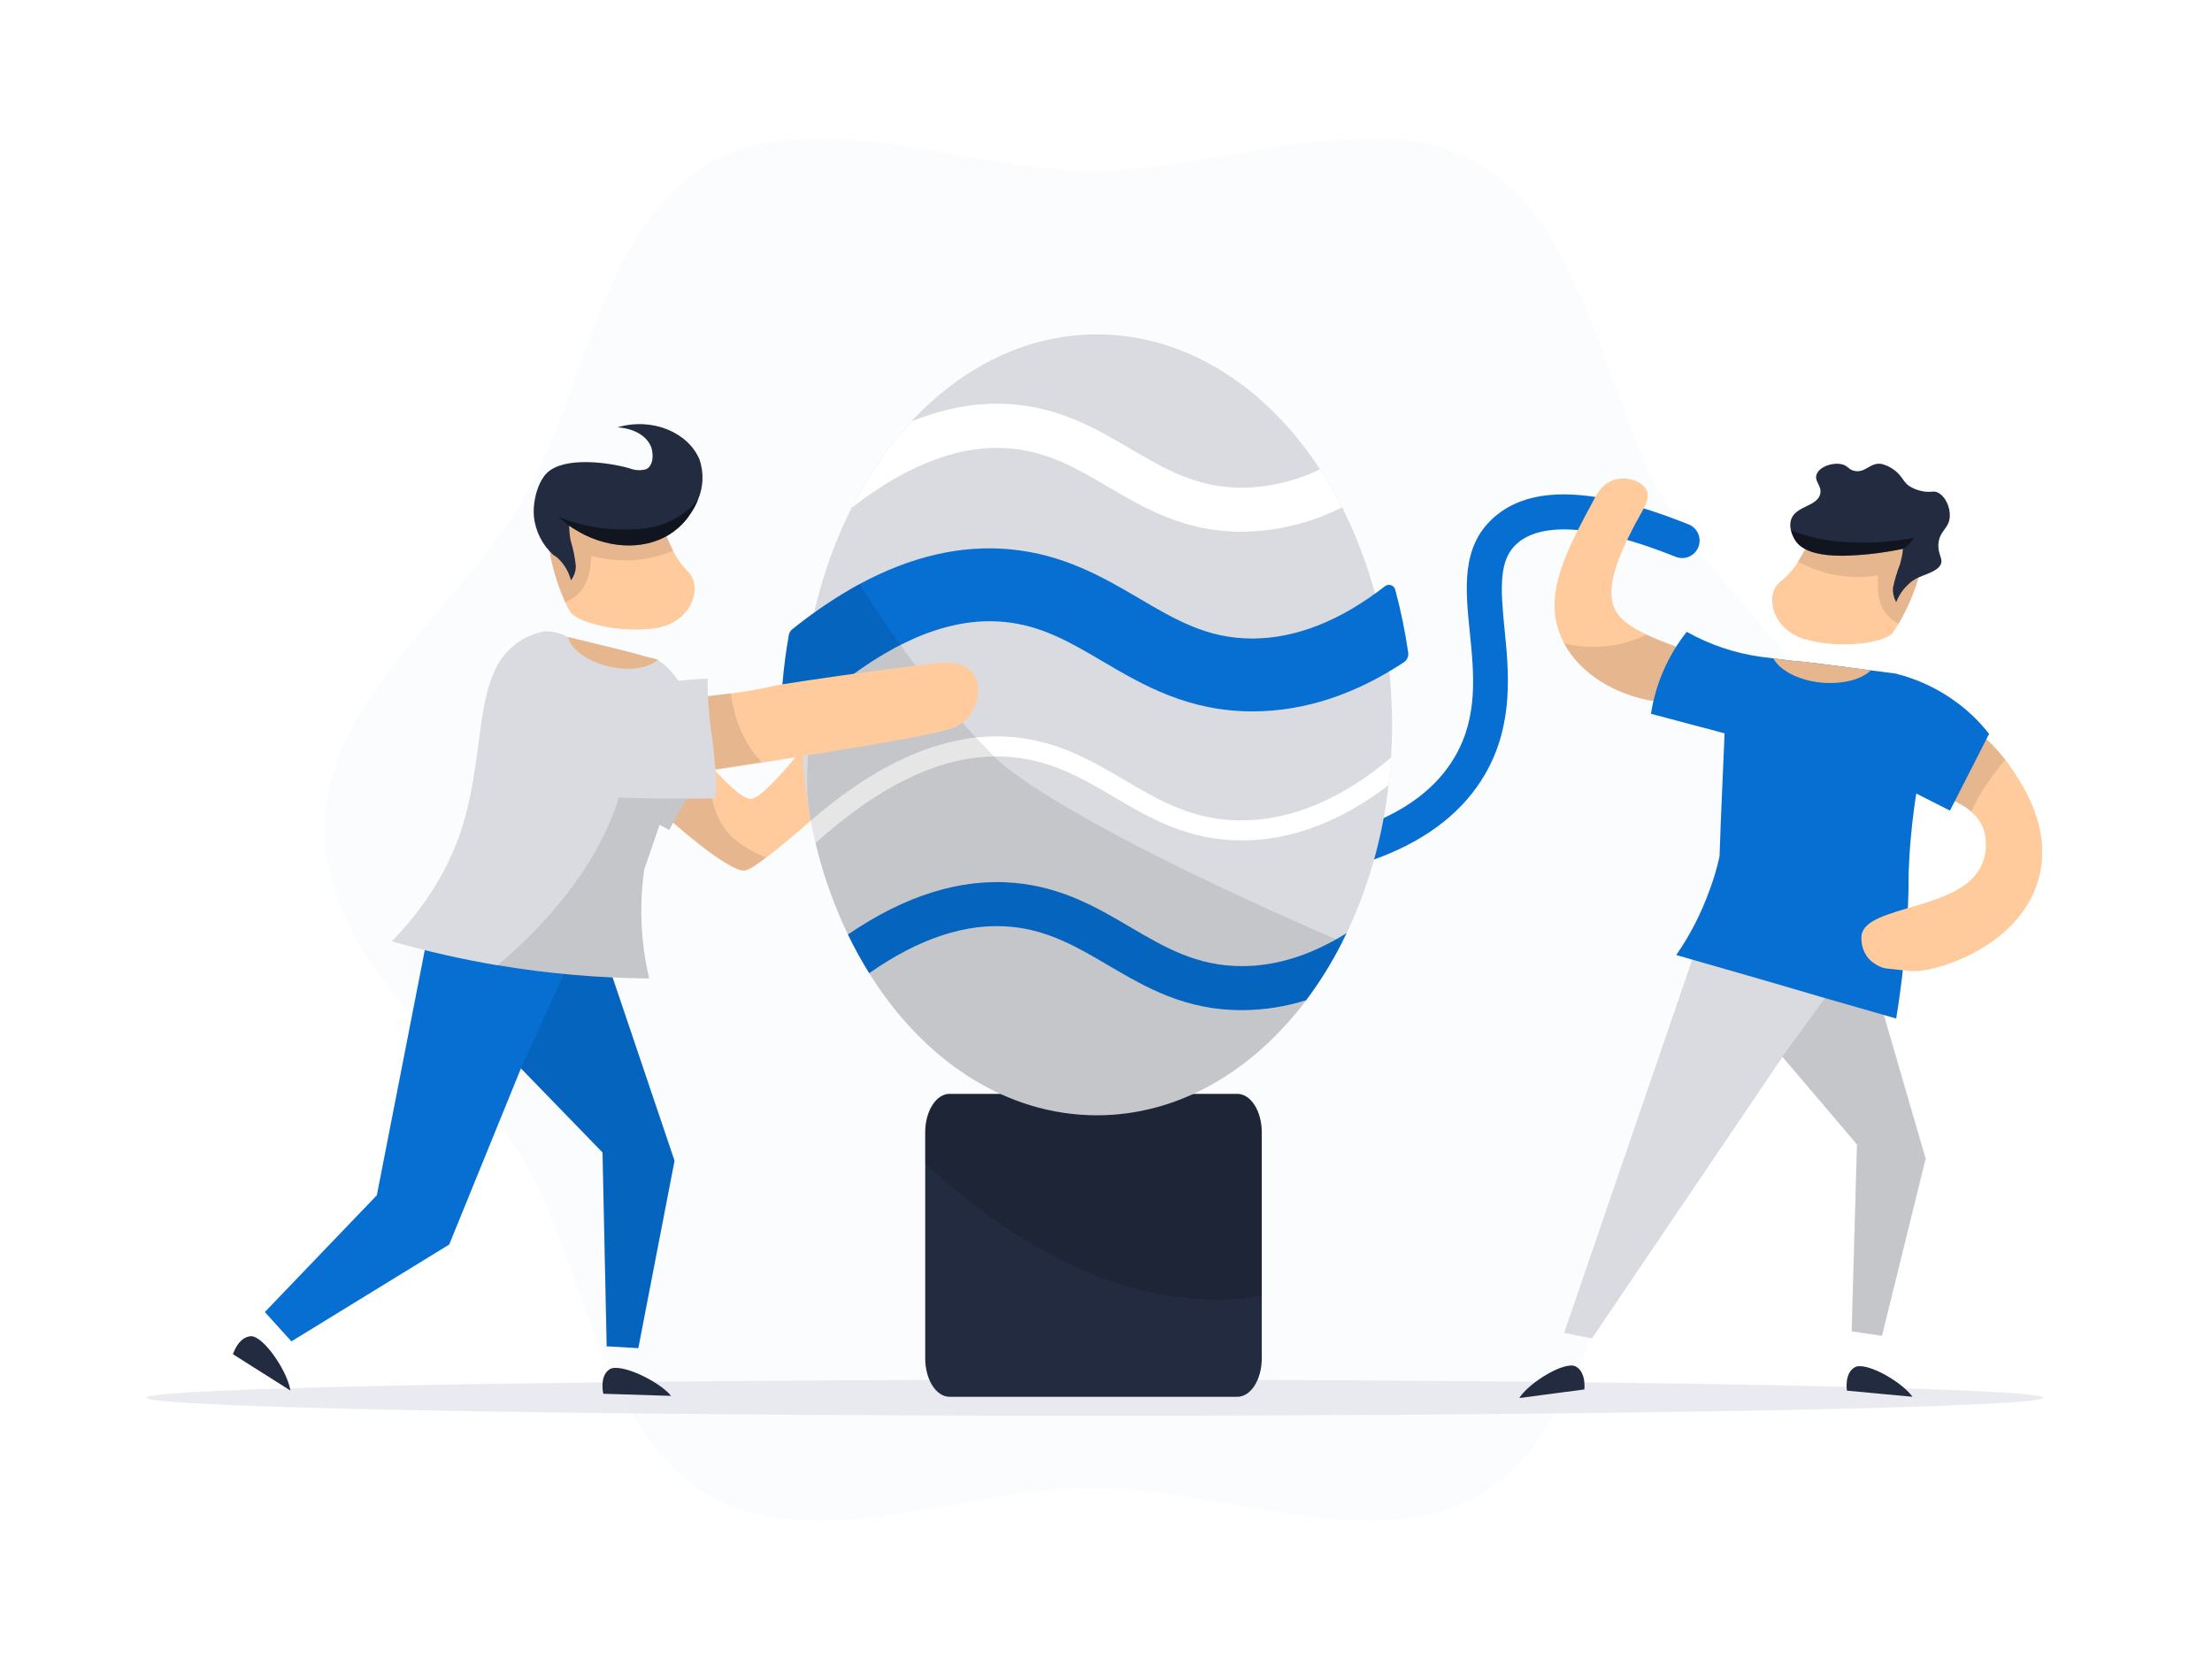 <svg xmlns="http://www.w3.org/2000/svg" width="800" height="600" fill="none" viewBox="0 0 800 600">
    <style>
        :where(.theme-dark, [data-theme="dark"]) .tblr-illustrations-easter-egg-a { fill: black; opacity: 0.07; } :where(.theme-dark, [data-theme="dark"]) .tblr-illustrations-easter-egg-b { fill: #1D2535; } :where(.theme-dark, [data-theme="dark"]) .tblr-illustrations-easter-egg-c { fill: #454C5E; }
        @media (prefers-color-scheme: dark) { .tblr-illustrations-easter-egg-a { fill: black; opacity: 0.07; } .tblr-illustrations-easter-egg-b { fill: #1D2535; } .tblr-illustrations-easter-egg-c { fill: #454C5E; } }
    </style>
    <path d="M117.369 300C117.369 347.034 167.097 381.155 189.109 419.127C211.764 458.294 217.239 518.154 256.432 540.871C294.417 562.834 348.486 538.266 395.52 538.266C442.554 538.266 496.624 562.834 534.596 540.871C573.789 518.154 579.226 458.294 601.906 419.127C623.881 381.155 673.646 347.034 673.646 300C673.646 252.966 623.919 218.82 601.906 180.873C579.251 141.706 573.789 81.796 534.596 59.129C496.624 37.166 442.542 61.734 395.52 61.734C348.499 61.734 294.417 37.166 256.432 59.129C217.239 81.784 211.802 141.706 189.109 180.873C167.134 218.82 117.369 252.966 117.369 300Z" fill="#066FD1" style="fill: #066FD1; fill: #066FD1;" opacity="0.02" class="tblr-illustrations-easter-egg-a"/>
    <path d="M613.334 343.208L565.684 482.069L575.752 484.058L644.686 382.212L671.645 413.916L669.72 481.478L680.682 483.051L696.528 419.039C690.159 397.378 683.942 375.705 677.573 354.044L613.334 343.208Z" fill="#DADBE0"/>
    <path d="M53 505.507C53 509.07 206.831 512 395.994 512C585.158 512 739 509.07 739 505.507C739 501.943 585.594 499 395.994 499C206.395 499 53 501.93 53 505.493" fill="#D6D8E2" opacity="0.5" class="tblr-illustrations-easter-egg-b"/>
    <path d="M456.337 409.549V491.245C456.337 498.935 452.372 505.165 447.526 505.165H343.427C338.544 505.165 334.617 498.935 334.617 491.245V409.549C334.617 401.859 338.569 395.616 343.427 395.616H447.489C452.372 395.616 456.337 401.859 456.337 409.549Z" fill="#232B41" class="tblr-illustrations-easter-egg-c"/>
    <path d="M456.336 409.549V468.703C406.987 476.909 362.067 446.048 334.592 420.876V409.549C334.592 401.859 338.544 395.616 343.402 395.616H447.488C452.372 395.616 456.336 401.859 456.336 409.549Z" fill="black" opacity="0.15"/>
    <path d="M154.298 340.212L136.287 432.279L95.785 474.518L105.388 485.128L162.466 450.101L188.406 386.39L217.92 416.811L219.418 486.915L230.858 487.57L243.96 419.806L220.047 349.035C197.786 349.929 175.538 346.948 154.298 340.225V340.212Z" fill="#066FD1" style="fill: #066FD1; fill: #066FD1;"/>
    <path d="M242.764 504.838L218.197 504.07C218.197 504.07 216.686 497.777 220.399 495.26C224.112 492.742 238.284 499.375 242.764 504.888" fill="#232B41" class="tblr-illustrations-easter-egg-c"/>
    <path d="M104.998 502.899L84.256 489.772C84.256 489.772 86.144 483.605 90.637 483.265C95.13 482.925 103.966 495.851 105.035 502.899" fill="#232B41" class="tblr-illustrations-easter-egg-c"/>
    <path d="M188.404 386.391C193.909 374.35 199.404 362.309 204.892 350.269L219.995 349.01L243.909 419.781L230.807 487.544L219.366 486.89L217.868 416.786L188.404 386.391Z" fill="black" opacity="0.1"/>
    <path d="M315.839 276.389C315.839 276.389 290.667 299.912 277.099 310.17C273.55 312.838 270.806 314.612 269.46 314.839C263.041 315.896 235.603 290.863 235.012 289.667L248.768 267.012C248.768 267.012 252.179 271.417 256.458 276.275C256.476 276.314 256.502 276.348 256.534 276.376C261.744 282.279 268.214 288.824 271.411 288.962C272.606 288.962 274.469 287.779 276.697 285.803C280.822 281.876 284.674 277.671 288.225 273.217C294.267 265.867 299.477 258.718 299.477 258.718L304.008 263.652L315.839 276.389Z" fill="#FFCB9D" style="fill: #FFCB9D; fill: #FFCB9D;"/>
    <path d="M277.099 310.17C273.55 312.838 270.806 314.612 269.46 314.839C263.041 315.896 235.603 290.863 235.012 289.667L248.768 267.012C248.768 267.012 252.179 271.417 256.458 276.275C256.257 283.827 257.314 296.753 265.835 303.675C269.244 306.391 273.041 308.58 277.099 310.17Z" fill="black" opacity="0.1"/>
    <path d="M269.773 265.477C258.088 274.85 248.63 286.702 242.084 300.176C230.343 294.184 219.683 286.276 210.543 276.779C201.116 266.773 190.405 255.659 193.564 244.823C194.388 242.246 195.784 239.888 197.648 237.927C199.511 235.965 201.794 234.45 204.325 233.495C211.739 230.701 219.127 234.477 233.802 242.91C243.657 248.951 255.928 256.276 269.773 265.477Z" fill="#DADBE0"/>
    <path d="M269.773 265.477C258.088 274.85 248.63 286.702 242.084 300.176C230.343 294.184 219.683 286.276 210.543 276.779C201.116 266.773 190.405 255.659 193.564 244.823C194.388 242.246 195.784 239.888 197.648 237.927C199.511 235.965 201.794 234.45 204.325 233.495C211.739 230.701 219.127 234.477 233.802 242.91C243.657 248.951 255.928 256.276 269.773 265.477Z" fill="black" opacity="0.1"/>
    <path d="M248.982 267.515L246.766 273.897C243.62 283.16 240.473 292.574 237.277 301.989L233.023 314.298C232.367 318.584 232.018 322.912 231.978 327.249C231.759 336.207 232.707 345.155 234.797 353.868C216.433 353.722 198.109 352.123 179.998 349.086H179.809C166.959 346.916 154.24 344.034 141.711 340.452C157.33 324.266 164.202 309.1 167.55 297.835C176.02 269.34 170.986 242.771 187.99 231.884C190.7 230.163 193.71 228.968 196.863 228.36C199.794 228.253 202.698 228.954 205.258 230.387C209.751 232.665 217.554 235.333 232.129 237.171L237.78 238.568C241.169 240.847 244.003 243.858 246.074 247.378C249.482 253.506 250.517 260.674 248.982 267.515Z" fill="#DADBE0"/>
    <path d="M196.725 182.245C196.989 185.492 197.593 190.376 198.285 196.291L198.713 199.11C199.81 205.558 201.726 211.839 204.415 217.801C204.899 218.951 205.471 220.061 206.126 221.123C208.404 225.075 224.036 229.191 237.226 227.152C250.417 225.113 254.557 211.822 248.554 206.486C246.456 204.321 244.711 201.841 243.381 199.136C241.615 195.52 240.06 191.805 238.724 188.01C237.969 185.757 237.604 184.423 237.604 184.423L226.629 175.864L201.57 177.211C202.061 181.503 201.155 184.385 199.821 184.762C198.487 185.14 197.002 182.698 196.725 182.245Z" fill="#FFCB9D" style="fill: #FFCB9D; fill: #FFCB9D;"/>
    <path d="M196.725 182.245C196.989 185.492 197.593 190.376 198.285 196.291L198.713 199.11C199.81 205.558 201.726 211.839 204.415 217.801C206.011 217.132 207.497 216.224 208.82 215.107C210.174 213.827 211.26 212.291 212.017 210.589C212.811 208.748 213.317 206.795 213.514 204.799C213.71 203.549 213.831 202.288 213.879 201.023C218.776 202.351 223.854 202.886 228.92 202.609C233.944 202.287 238.879 201.125 243.519 199.173C241.751 195.555 240.196 191.835 238.863 188.035C238.107 185.794 237.743 184.448 237.743 184.448L226.767 175.902L201.709 177.211C202.2 181.49 201.306 184.385 199.959 184.762C198.613 185.14 197.002 182.698 196.725 182.245Z" fill="black" opacity="0.1"/>
    <path d="M252.505 180.546C251.831 182.325 250.944 184.015 249.862 185.58C248.58 187.63 246.993 189.472 245.155 191.043C236.961 198.217 223.822 199.387 211.663 193.56C209.64 192.568 207.692 191.428 205.836 190.149V190.3C205.912 191.559 205.975 193.094 206.189 194.428L206.415 195.611L206.541 196.065C207.391 198.876 207.964 201.763 208.253 204.686C208.256 206.562 207.636 208.386 206.491 209.871C205.787 207.15 204.411 204.648 202.488 202.597C201.803 201.839 201 201.197 200.109 200.696C196.177 197.111 193.685 192.216 193.099 186.927C192.92 184.773 193.043 182.604 193.464 180.483C193.691 179.036 194.861 173.951 197.819 171.031C204.036 165.065 219.781 167.142 227.585 169.344C229.393 170.079 231.383 170.242 233.286 169.81C233.683 169.73 234.052 169.548 234.356 169.282C236.357 167.633 236.257 164.247 235.615 162.019C234.243 157.828 229.41 154.908 223.255 154.556C236.257 150.78 248.994 156.595 253.009 166.236C254.588 170.908 254.409 175.996 252.505 180.546Z" fill="#232B41" class="tblr-illustrations-easter-egg-c"/>
    <path d="M252.507 180.546C251.833 182.325 250.945 184.015 249.864 185.58C248.581 187.63 246.994 189.472 245.156 191.043C236.963 198.217 223.823 199.387 211.665 193.56C208.682 191.773 206.115 190.313 205.838 190.149L201.76 186.839C208.352 189.579 215.38 191.118 222.514 191.383C228.807 191.597 237.617 191.949 245.849 186.537C248.401 184.944 250.654 182.916 252.507 180.546Z" fill="black" opacity="0.5"/>
    <path d="M205.422 230.362C217.177 233.193 232.142 236.831 232.28 237.145L237.932 238.555C234.81 241.626 227.787 242.784 220.311 241.072C212.344 239.272 206.404 234.754 205.422 230.362Z" fill="#FFCB9D" style="fill: #FFCB9D; fill: #FFCB9D;"/>
    <path d="M205.422 230.362C217.177 233.193 232.142 236.831 232.28 237.145L237.932 238.555C234.81 241.626 227.787 242.784 220.311 241.072C212.344 239.272 206.404 234.754 205.422 230.362Z" fill="black" opacity="0.1"/>
    <path d="M231.978 327.249C231.76 336.207 232.707 345.155 234.798 353.868C216.433 353.722 198.11 352.123 179.998 349.085C192.345 338.803 219.506 312.938 225.849 280.315L246.805 273.922C243.658 283.185 240.512 292.599 237.315 302.014L233.061 314.323C232.394 318.6 232.032 322.92 231.978 327.249Z" fill="black" opacity="0.1"/>
    <path d="M421.473 320.691C386.735 320.691 349.657 299.295 311.131 257.094C310.572 256.483 310.14 255.767 309.858 254.988C309.575 254.21 309.45 253.383 309.487 252.555C309.524 251.728 309.724 250.916 310.076 250.166C310.427 249.416 310.922 248.742 311.534 248.183C312.145 247.625 312.861 247.192 313.64 246.91C314.418 246.628 315.245 246.502 316.073 246.539C316.9 246.577 317.712 246.777 318.462 247.128C319.212 247.479 319.886 247.975 320.445 248.586C359.008 290.863 395.181 310.786 427.955 307.74C428.924 307.652 430.333 307.652 432.662 307.64C481.835 307.413 513.326 295.947 526.251 273.557C534.646 259.032 533.086 243.589 531.575 228.662C529.964 212.804 528.454 197.827 540.083 187.317C553.437 175.247 576.583 175.99 610.716 189.658C611.486 189.966 612.187 190.422 612.78 191C613.373 191.579 613.847 192.268 614.173 193.03C614.5 193.791 614.673 194.609 614.684 195.438C614.694 196.266 614.541 197.089 614.234 197.858C613.927 198.627 613.471 199.329 612.892 199.922C612.314 200.515 611.624 200.989 610.863 201.315C610.101 201.642 609.283 201.815 608.454 201.826C607.626 201.836 606.804 201.683 606.034 201.376C570.089 187.015 554.935 190.892 548.541 196.669C542.148 202.446 542.588 212.212 544.124 227.391C545.659 242.57 547.597 261.814 537.176 279.862C521.834 306.419 486.693 320.012 432.712 320.251C431.214 320.251 429.528 320.251 429.087 320.251C426.587 320.545 424.049 320.691 421.473 320.691Z" fill="#066FD1" style="fill: #066FD1; fill: #066FD1;"/>
    <path d="M503.459 262.166C503.459 266.152 503.333 270.1 503.081 274.01C502.88 277.37 502.565 280.718 502.175 284.003C500.112 302.53 495.009 320.589 487.072 337.456C486.569 338.538 486.04 339.621 485.499 340.678C481.771 348.064 477.404 355.11 472.447 361.734C453.027 387.397 426.294 403.356 396.717 403.356C363.565 403.356 333.925 383.345 314.341 351.955C311.53 347.435 308.963 342.767 306.651 337.972C301.597 327.405 297.682 316.33 294.972 304.934C294.33 302.265 293.713 299.559 293.222 296.816C291.215 286.249 290.137 275.527 290 264.772C290 263.903 290 263.035 290 262.166C289.989 250.926 291 239.707 293.021 228.65C295.018 217.709 298.078 206.989 302.158 196.644C303.945 192.15 305.934 187.833 308.036 183.592C313.719 172.233 320.977 161.733 329.596 152.404C347.934 132.744 371.293 120.939 396.73 120.939C428.95 120.939 457.822 139.818 477.393 169.672C480.323 174.13 482.996 178.753 485.398 183.516C489.895 192.411 493.552 201.707 496.323 211.281C498.866 219.989 500.73 228.88 501.898 237.875C502.946 245.93 503.467 254.044 503.459 262.166Z" fill="#DADBE0"/>
    <path d="M485.385 183.504C474.275 189.102 462.042 192.114 449.603 192.314C428.723 192.452 414.488 184.133 400.757 176.065C389.681 169.558 379.235 163.404 365.516 162.221C347.681 160.585 328.437 167.796 308.061 183.617C313.743 172.258 321.002 161.758 329.62 152.429C342.357 147.235 354.809 145.192 366.976 146.299C384.269 147.873 396.767 155.223 408.862 162.334C421.284 169.621 433.002 176.519 449.527 176.393C459.198 176.22 468.716 173.944 477.418 169.722C480.325 174.166 482.985 178.767 485.385 183.504Z" fill="white"/>
    <path d="M507.725 239.524C490.029 251.191 471.893 257.145 453.605 257.283C429.868 257.447 413.33 247.755 398.806 239.197C386.887 232.199 376.604 226.145 362.885 224.899C351.167 223.829 338.758 226.598 325.756 233.219C324.498 233.835 323.239 234.477 322.043 235.195C310.355 241.706 298.218 251.217 285.632 263.727L284.235 265.124C284.076 265.287 283.871 265.398 283.648 265.444C283.425 265.49 283.193 265.469 282.982 265.382C282.771 265.296 282.591 265.148 282.465 264.959C282.338 264.769 282.271 264.546 282.272 264.319C282.261 252.698 283.272 241.1 285.292 229.657C285.438 228.832 285.887 228.091 286.551 227.58C293.022 222.359 299.866 217.618 307.028 213.396C308.287 212.653 309.545 211.936 310.867 211.243C329.419 201.225 347.53 197.03 365.201 198.657C384.797 200.445 399.296 208.965 412.084 216.479C425.274 224.22 436.677 230.928 452.875 230.928H453.316C468.948 230.802 484.881 224.446 500.84 212.049C501.148 211.797 501.514 211.628 501.905 211.556C502.296 211.484 502.698 211.512 503.075 211.638C503.452 211.763 503.791 211.982 504.061 212.274C504.33 212.566 504.521 212.922 504.616 213.307C506.645 220.824 508.213 228.457 509.311 236.164C509.38 236.815 509.269 237.474 508.989 238.066C508.709 238.659 508.272 239.163 507.725 239.524Z" fill="#066FD1" style="fill: #066FD1; fill: #066FD1;"/>
    <path d="M503.081 274.01C502.879 277.37 502.565 280.718 502.175 284.003C484.919 297.118 467.273 303.826 449.578 303.952H449.049C429.616 303.952 416.074 295.998 402.959 288.295C391.455 281.536 380.594 275.155 365.88 273.808C363.788 273.62 361.688 273.54 359.587 273.569C339.349 273.859 317.689 284.368 294.933 304.934C294.291 302.265 293.674 299.559 293.184 296.816C313.875 278.881 333.912 268.799 353.043 266.723C357.512 266.234 362.019 266.192 366.497 266.597C382.859 268.094 394.904 275.193 406.584 282.052C419.535 289.667 431.756 296.866 449.489 296.715C467.223 296.564 485.372 288.962 503.081 274.01Z" fill="white"/>
    <path d="M487.008 337.456C486.505 338.538 485.976 339.621 485.435 340.678C481.707 348.064 477.34 355.11 472.383 361.734C465.005 364.052 457.324 365.265 449.59 365.334C428.71 365.485 414.475 357.141 400.744 349.073C389.668 342.566 379.222 336.424 365.503 335.165C349.519 333.705 332.414 339.331 314.366 351.955C311.554 347.435 308.987 342.767 306.676 337.972C327.455 323.788 347.618 317.532 366.963 319.307C384.256 320.893 396.767 328.243 408.849 335.342C421.272 342.641 432.989 349.513 449.515 349.413C460.389 349.337 471.351 346.266 482.314 340.237C483.874 339.369 485.448 338.45 487.008 337.456Z" fill="#066FD1" style="fill: #066FD1; fill: #066FD1;"/>
    <path d="M485.435 340.678C481.719 348.068 477.356 355.115 472.396 361.734C453.026 387.397 426.293 403.356 396.716 403.356C363.552 403.356 333.925 383.345 314.341 351.955C311.525 347.438 308.958 342.77 306.651 337.972C301.596 327.405 297.681 316.33 294.971 304.934C294.329 302.266 293.712 299.559 293.221 296.816C289.685 277.937 294.921 268.799 289.999 264.772C289.394 264.285 288.688 263.939 287.933 263.759C287.178 263.578 286.392 263.567 285.632 263.727C284.587 263.853 283.48 264.13 282.272 264.293C282.261 252.673 283.272 241.075 285.292 229.632C285.438 228.807 285.887 228.066 286.551 227.555C293.022 222.342 299.867 217.61 307.028 213.396C308.287 212.653 309.545 211.936 310.867 211.243C311.584 212.389 312.314 213.547 313.057 214.705C316.908 220.721 321.099 226.926 325.643 233.219C326.058 233.823 326.499 234.414 326.902 235.018C334.97 246.089 343.678 256.679 352.98 266.735C352.98 266.735 356.277 270.272 359.525 273.569C372.589 286.709 419.648 312.41 485.435 340.678Z" fill="black" opacity="0.1"/>
    <path d="M669.116 181.893L657.474 189.104C657.474 189.104 656.945 190.502 655.9 192.629C654.239 196.278 652.339 199.814 650.212 203.213C649.837 203.879 649.416 204.519 648.953 205.126C647.666 206.934 646.137 208.555 644.409 209.947C637.865 214.428 640.42 227.92 653.333 231.343C656.628 232.208 660.001 232.743 663.402 232.942C673.332 233.546 682.684 231.494 684.672 228.713C685.301 227.794 685.931 226.699 686.648 225.591C689.95 220.01 692.49 214.012 694.2 207.757C694.3 207.417 694.552 206.234 694.967 205.051C696.226 199.324 697.321 194.617 698.001 191.433C697.623 191.987 696.088 194.051 694.703 193.56C693.319 193.069 692.715 189.923 693.721 185.87L669.116 181.893Z" fill="#FFCB9D" style="fill: #FFCB9D; fill: #FFCB9D;"/>
    <path d="M697.963 191.483C697.296 194.655 696.264 199.362 694.942 205.076C694.539 206.335 694.275 207.455 694.187 207.795C692.469 214.047 689.929 220.044 686.635 225.629C685.155 224.834 683.816 223.801 682.671 222.571C681.418 221.206 680.5 219.569 679.99 217.788C679.424 215.903 679.16 213.941 679.21 211.973C679.14 210.686 679.14 209.396 679.21 208.109C669.269 209.725 659.073 207.952 650.262 203.075C652.401 199.687 654.302 196.155 655.951 192.503C656.995 190.376 657.536 188.979 657.536 188.979L669.166 181.767L693.696 185.694C692.702 189.746 693.293 192.843 694.69 193.384C696.087 193.925 697.51 192.037 697.862 191.496" fill="black" opacity="0.1"/>
    <path d="M701.739 204.422C700.279 206.939 695.446 207.87 692.866 209.343C692.278 209.682 691.711 210.056 691.167 210.463C690.908 210.634 690.675 210.842 690.475 211.08C688.39 212.887 686.785 215.183 685.805 217.763C684.888 216.174 684.479 214.343 684.635 212.515C685.241 209.652 686.082 206.844 687.152 204.12C687.148 204.002 687.184 203.887 687.253 203.792C687.321 203.398 687.409 203.007 687.517 202.622C687.882 201.319 688.109 199.982 688.197 198.632V198.481L687.832 198.557C680.789 200.023 673.627 200.841 666.435 200.998C658.884 200.998 651.773 199.74 649.13 195.209C648.477 194.141 647.997 192.977 647.707 191.76C647.353 190.434 647.397 189.034 647.833 187.733C649.633 182.9 657.21 183.214 658.305 178.658C659.01 175.625 655.989 174.115 657.046 171.472C658.103 168.828 662.483 167.217 665.856 167.859C668.374 168.338 668.374 169.798 670.664 170.301C674.704 171.182 676.328 167.129 680.469 167.784C683.018 168.425 685.311 169.83 687.039 171.811C688.473 173.473 688.662 174.404 690.349 175.688C691.684 176.557 693.163 177.183 694.716 177.538C698.089 178.343 698.87 177.387 700.594 178.016C703.602 179.376 705.326 183.378 705.175 186.826C704.911 191.244 701.613 191.685 701.072 196.455C700.707 200.759 703.061 202.068 701.739 204.422Z" fill="#232B41" class="tblr-illustrations-easter-egg-c"/>
    <path d="M692.16 194.529C691.74 195.335 691.201 196.073 690.562 196.719C689.922 197.362 689.182 197.897 688.372 198.305L687.868 198.557C680.826 200.023 673.664 200.841 666.472 200.998C658.921 200.998 651.809 199.74 649.166 195.209C648.514 194.141 648.034 192.977 647.744 191.76C648.738 192.175 649.884 192.616 651.155 193.019C656.756 194.845 662.586 195.878 668.473 196.09C676.403 196.536 684.358 196.012 692.16 194.529Z" fill="black" opacity="0.5"/>
    <path d="M549.461 505.618L573.009 502.509C573.009 502.509 573.752 496.279 569.901 494.202C566.049 492.126 553.161 499.841 549.461 505.618Z" fill="#232B41" class="tblr-illustrations-easter-egg-c"/>
    <path d="M691.67 505.165L667.971 502.95C667.971 502.95 666.926 496.732 670.778 494.504C674.629 492.277 687.668 499.539 691.67 505.165Z" fill="#232B41" class="tblr-illustrations-easter-egg-c"/>
    <path d="M644.586 382.212L666.36 352.27L677.473 354.044L696.289 419.039L680.582 483.253L669.62 481.478L671.545 413.916L644.586 382.212Z" fill="black" opacity="0.1"/>
    <path d="M336.278 240.141C340.884 239.524 347.957 238.807 351.481 242.96C354.829 246.811 354.162 254.023 350.89 258.554C348.693 261.434 345.519 263.412 341.966 264.117C334.73 266.244 305.543 271.065 275.726 275.797C259.666 278.314 243.292 280.831 229.976 282.757C212.532 285.451 200.122 287.175 200.122 287.175L193.137 265.665C205.723 262.217 220.222 258.567 236.37 255.383C245.547 253.339 254.834 251.826 264.185 250.852C268.175 250.298 272.92 249.669 281.73 247.68C293.674 245.792 313.572 242.847 336.278 240.141Z" fill="#FFCB9D" style="fill: #FFCB9D; fill: #FFCB9D;"/>
    <path d="M264.237 250.638C266.162 263.5 270.97 271.09 275.464 275.608C259.416 278.125 243.029 280.643 229.713 282.568L222.904 272.072C222.904 272.072 228.883 263.538 236.094 255.043C245.496 253.306 254.81 251.745 264.237 250.638Z" fill="black" opacity="0.1"/>
    <path d="M255.879 245.427C255.913 251.669 256.333 257.902 257.137 264.092C257.943 268.988 258.396 274.06 258.799 278.994C259.025 282.255 258.991 285.53 258.698 288.786C245.042 288.937 233.211 288.786 223.709 288.446C198.94 287.842 191.703 286.873 188.028 281.335C184.906 276.527 185.51 270.096 187.537 265.69C189.563 261.285 194.233 256.503 214.999 251.468C228.387 248.079 242.083 246.055 255.879 245.427Z" fill="#DADBE0"/>
    <path d="M693.029 286.986C692.009 293.619 691.015 301.372 690.511 310.572C690.008 318.564 690.511 317.608 690.008 327.991C689.375 341.512 687.963 354.984 685.779 368.342L658.43 360.488C641.074 355.366 623.655 350.42 606.248 345.385C606.248 345.41 652.388 347.349 693.029 286.986Z" fill="black" opacity="0.1"/>
    <path d="M627.318 251.128C624.536 252.052 621.693 252.784 618.81 253.318C595.4 257.661 573.853 247.944 565.685 232.677C565.257 231.884 564.879 231.079 564.527 230.261C558.007 214.981 566.402 199.375 576.786 180.105C577.767 178.268 579.731 174.92 583.443 173.636C587.861 172.113 593.84 173.775 595.526 177.286C597.213 180.798 593.726 184.712 590.24 191.71C586.603 198.985 580.045 212.175 584.073 220.406C585.81 223.955 589.585 226.699 595.551 229.531C601.517 232.363 609.396 235.056 619.465 238.605C619.82 238.724 620.169 238.863 620.509 239.021C621.309 239.377 622.058 239.839 622.737 240.393C626.11 243.124 627.067 247.541 627.318 251.128Z" fill="#FFCB9D" style="fill: #FFCB9D; fill: #FFCB9D;"/>
    <path d="M620.559 239.021C620.055 243.602 619.413 248.813 618.809 253.318C595.399 257.661 573.852 247.944 565.684 232.677C575.702 235.129 586.262 234.017 595.55 229.531C601.39 232.287 609.395 235.056 619.464 238.605C619.836 238.722 620.202 238.861 620.559 239.021Z" fill="black" opacity="0.1"/>
    <path d="M692.475 249.996C690.612 247.441 688.269 245.273 685.577 243.615C683.274 243.35 680.241 242.859 677.145 242.507C676.969 242.507 676.78 242.507 676.591 242.432C664.886 240.871 650.324 238.958 650.085 239.209L644.396 238.492L641.375 238.114L636.58 237.51C627.247 236.182 618.242 233.13 610.024 228.511C603.224 237.107 598.77 247.32 597.098 258.151L623.705 265.212L623.616 267.729C623.226 277.358 622.798 287.124 622.358 296.904L621.905 309.691C620.992 313.859 619.78 317.956 618.28 321.95C615.31 330.258 611.265 338.141 606.248 345.398C623.654 350.369 641.073 355.353 658.429 360.501L685.779 368.355C687.961 354.996 689.377 341.524 690.02 328.004C690.486 317.62 690.02 318.59 690.511 310.585C691.015 301.384 692.009 293.631 693.028 286.999C695.86 268.673 698.906 258.756 692.475 249.996Z" fill="#066FD1" style="fill: #066FD1; fill: #066FD1;"/>
    <path d="M676.593 242.432C673.308 245.742 666.259 247.617 658.456 246.849C650.225 245.968 643.567 242.343 641.377 238.115L644.398 238.492L650.086 239.209C650.326 238.958 664.888 240.871 676.593 242.432Z" fill="#FFCB9D" style="fill: #FFCB9D; fill: #FFCB9D;"/>
    <path d="M676.593 242.432C673.308 245.742 666.259 247.617 658.456 246.849C650.225 245.968 643.567 242.343 641.377 238.115L644.398 238.492L650.086 239.209C650.326 238.958 664.888 240.871 676.593 242.432Z" fill="black" opacity="0.1"/>
    <path d="M737.836 315.657C732.311 342.226 699.386 352.031 691.142 351.213L681.652 350.193C679.305 349.545 677.194 348.234 675.573 346.417C673.808 344.126 672.973 341.255 673.232 338.375C674.692 327.047 709.933 329.565 716.918 312.322C718.553 308.31 718.696 303.844 717.321 299.736C716.4 297.352 714.904 295.233 712.966 293.569C706.9 288.22 697.762 287.187 697.045 287.112C702.079 278.78 707.113 270.452 712.148 262.129C717.094 265.668 721.499 269.907 725.225 274.715C725.678 275.285 726.097 275.877 726.483 276.489C730.599 282.291 741.587 297.659 737.836 315.657Z" fill="#FFCB9D" style="fill: #FFCB9D; fill: #FFCB9D;"/>
    <path d="M725.2 274.803C721.424 279.334 715.622 286.91 712.966 293.619C706.9 288.27 697.762 287.238 697.045 287.162C702.079 278.83 707.114 270.503 712.148 262.179C717.088 265.731 721.485 269.984 725.2 274.803Z" fill="black" opacity="0.1"/>
    <path d="M685.58 243.615C693.993 245.706 701.88 249.525 708.738 254.829C712.708 257.907 716.284 261.462 719.386 265.414L705.226 293.178L674.164 277.395L685.58 243.615Z" fill="#066FD1" style="fill: #066FD1; fill: #066FD1;"/>
</svg>
